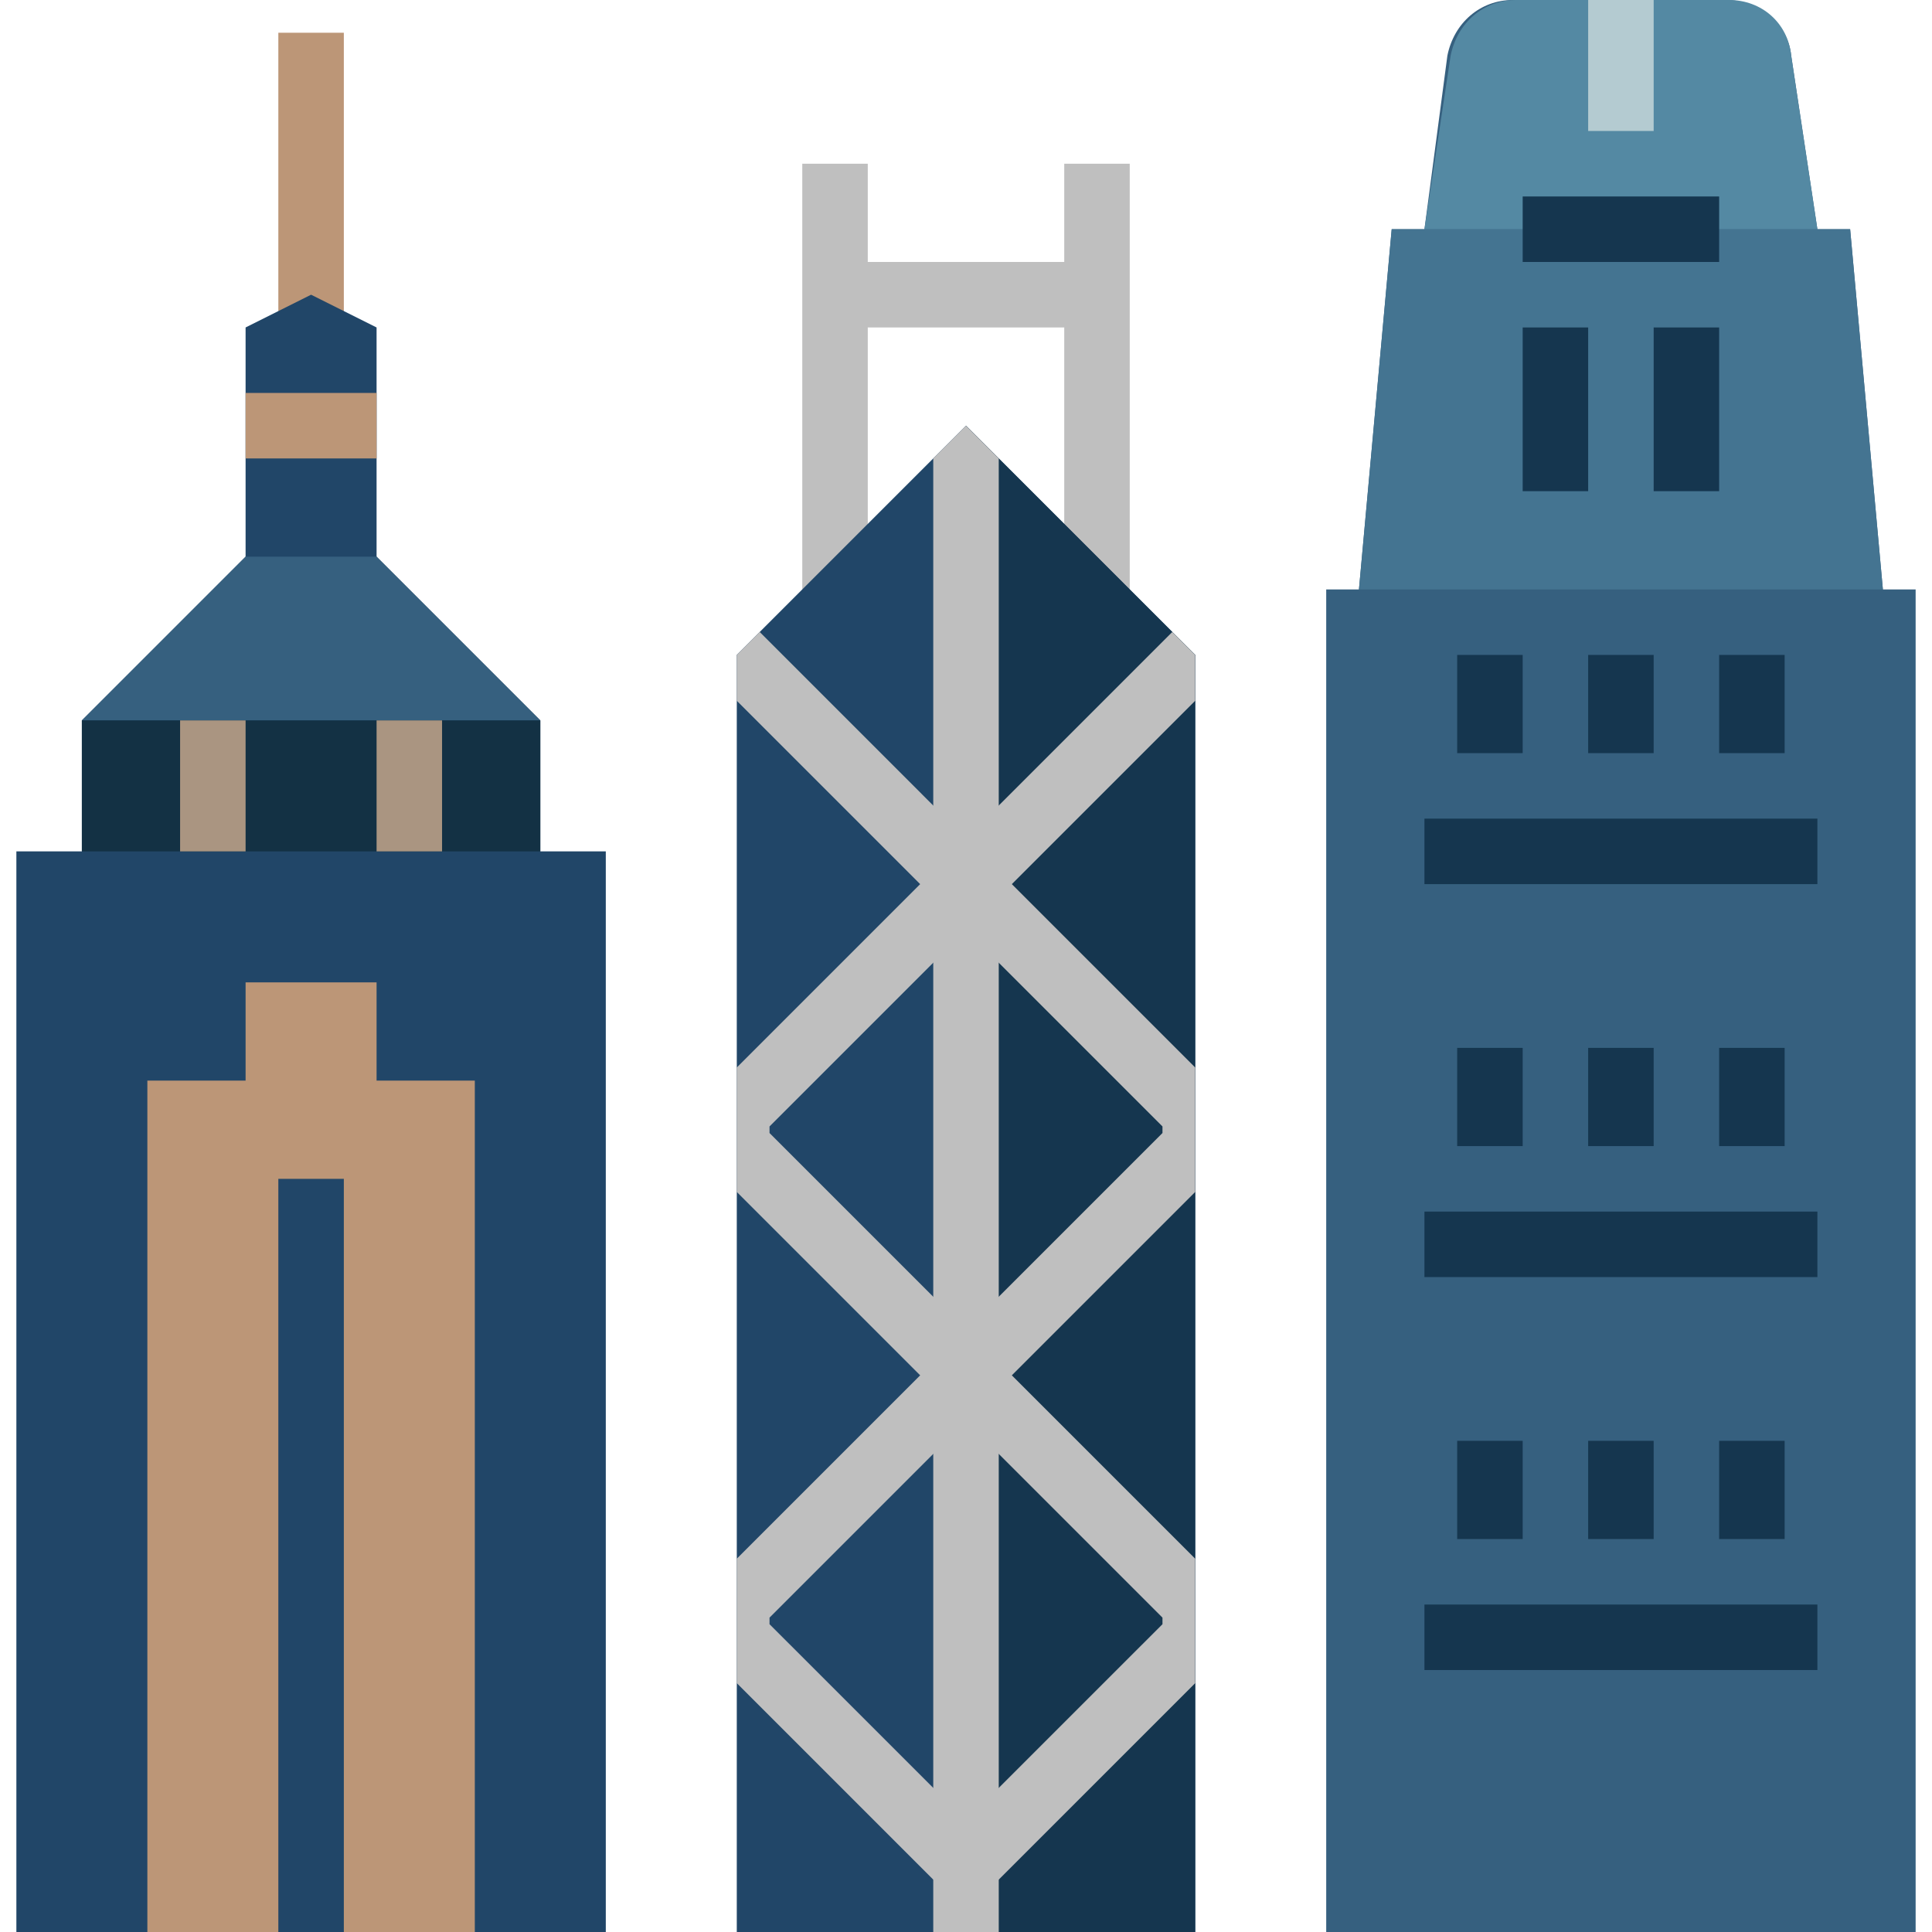 <svg height="472pt" viewBox="-3 0 471 472" width="472pt" xmlns="http://www.w3.org/2000/svg"><path d="m64.5 8h16v72h-16zm0 0" fill="#bc9677"/><path d="m128.5 208v-32l-40-40v-56l-16-8-16 8v56l-40 40v32h-16v264h144v-264zm0 0" fill="#214668"/><path d="m88.5 136h-32l-40 40h112zm0 0" fill="#36607f"/><path d="m16.5 176h112v32h-112zm0 0" fill="#133144"/><path d="m456.5 144-8-88h-8l-6.398-42.398c-.801-8-8-13.602-16-13.602h-52c-8 0-14.402 5.602-16 13.602l-5.602 42.398h-8l-8 88h-8v328h144v-328zm0 0" fill="#36607f"/><path d="m328.5 144 8-88h112l8 88zm0 0" fill="#447491"/><path d="m418.898 0h-52c-8 0-14.398 5.602-16 13.602l-6.398 42.398h96l-6.398-42.398c-.801-8-7.203-13.602-15.203-13.602zm0 0" fill="#5489a3"/><path d="m256.5 40h16v104h-16zm0 0" fill="#bfbfbf"/><path d="m192.5 40h16v104h-16zm0 0" fill="#bfbfbf"/><path d="m200.5 64h64v16h-64zm0 0" fill="#bfbfbf"/><path d="m32.5 472v-208h24v-24h32v24h24v208" fill="#bc9677"/><path d="m64.5 288h16v184h-16zm0 0" fill="#214668"/><path d="m56.5 96h32v16h-32zm0 0" fill="#bc9677"/><path d="m40.5 176h16v32h-16zm0 0" fill="#aa9581"/><path d="m88.5 176h16v32h-16zm0 0" fill="#aa9581"/><path d="m384.5 0h16v32h-16zm0 0" fill="#b4cbd1"/><path d="m368.5 48h48v16h-48zm0 0" fill="#15364f"/><path d="m368.5 80h16v40h-16zm0 0" fill="#15364f"/><path d="m400.5 80h16v40h-16zm0 0" fill="#15364f"/><path d="m344.5 200h96v16h-96zm0 0" fill="#15364f"/><path d="m352.5 160h16v24h-16zm0 0" fill="#15364f"/><path d="m384.5 160h16v24h-16zm0 0" fill="#15364f"/><path d="m416.5 160h16v24h-16zm0 0" fill="#15364f"/><path d="m232.5 104-56 56v312h112v-312zm0 0" fill="#214668"/><g fill="#15364f"><path d="m344.5 296h96v16h-96zm0 0"/><path d="m352.5 256h16v24h-16zm0 0"/><path d="m384.5 256h16v24h-16zm0 0"/><path d="m416.5 256h16v24h-16zm0 0"/><path d="m344.5 392h96v16h-96zm0 0"/><path d="m352.5 352h16v24h-16zm0 0"/><path d="m384.5 352h16v24h-16zm0 0"/><path d="m416.5 352h16v24h-16zm0 0"/><path d="m232.5 104 56 56v312h-56zm0 0"/></g><path d="m176.5 291.199 104 104v1.602l-53.602 53.598 11.203 11.203 50.398-50.402v-30.398l-104-104v-1.602l104-104v-11.199l-5.602-5.602-106.398 106.402zm0 0" fill="#bfbfbf"/><path d="m280.5 275.199v1.602l-104 104v30.398l50.398 50.402 11.203-11.203-53.602-53.598v-1.602l104-104v-30.398l-106.398-106.402-5.602 5.602v11.199zm0 0" fill="#bfbfbf"/><path d="m232.5 104-8 8v360h16v-360zm0 0" fill="#bfbfbf"/></svg>